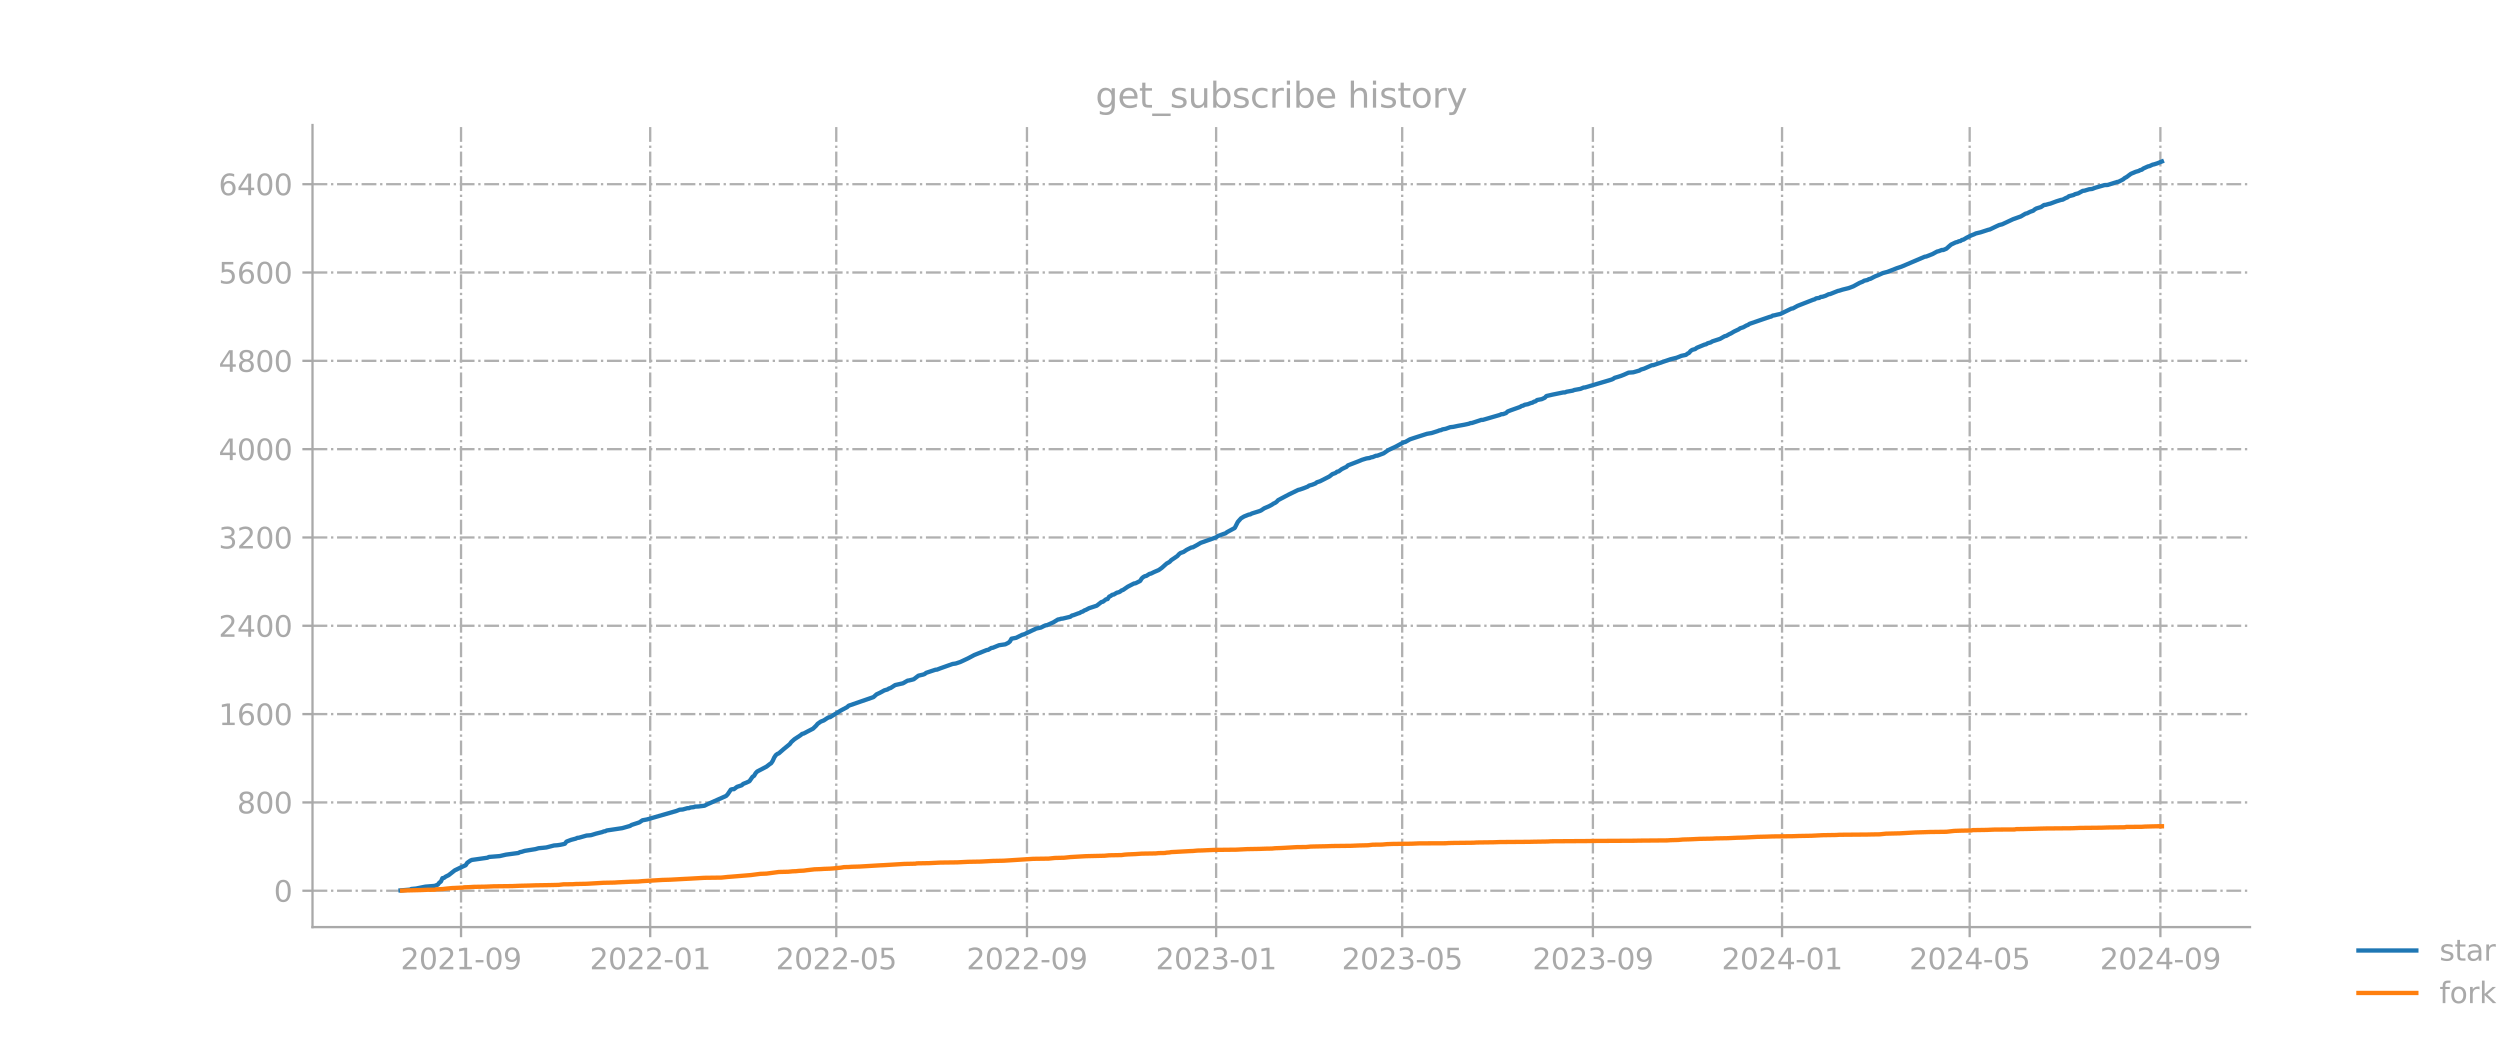 <?xml version="1.0" encoding="utf-8" standalone="no"?>
<!DOCTYPE svg PUBLIC "-//W3C//DTD SVG 1.1//EN"
  "http://www.w3.org/Graphics/SVG/1.1/DTD/svg11.dtd">
<svg xmlns:xlink="http://www.w3.org/1999/xlink" width="864pt" height="360pt" viewBox="0 0 864 360" xmlns="http://www.w3.org/2000/svg" version="1.1">
 <defs>
  <style type="text/css">*{stroke-linejoin: round; stroke-linecap: butt}</style>
 </defs>
 <g id="figure_1">
  <g id="patch_1">
   <path d="M 0 360 
L 864 360 
L 864 0 
L 0 0 
L 0 360 
z
" style="fill: none; opacity: 0"/>
  </g>
  <g id="axes_1">
   <g id="patch_2">
    <path d="M 108 320.4 
L 777.6 320.4 
L 777.6 43.2 
L 108 43.2 
L 108 320.4 
z
" style="fill: none; opacity: 0"/>
   </g>
   <g id="matplotlib.axis_1">
    <g id="xtick_1">
     <g id="line2d_1">
      <path d="M 159.335 320.4 
L 159.335 43.2 
" clip-path="url(#pff710d7e9f)" style="fill: none; stroke-dasharray: 5.12,1.28,0.8,1.28; stroke-dashoffset: 0; stroke: #b0b0b0; stroke-width: 0.8"/>
     </g>
     <g id="line2d_2">
      <defs>
       <path id="m8b8a3dc034" d="M 0 0 
L 0 3.5 
" style="stroke: #a9a9a9; stroke-width: 0.8"/>
      </defs>
      <g>
       <use xlink:href="#m8b8a3dc034" x="159.335" y="320.4" style="fill: #a9a9a9; stroke: #a9a9a9; stroke-width: 0.8"/>
      </g>
     </g>
     <g id="text_1">
      <!-- 2021-09 -->
      <g style="fill: #a9a9a9" transform="translate(138.443 334.998) scale(0.1 -0.1)">
       <defs>
        <path id="DejaVuSans-32" d="M 1228 531 
L 3431 531 
L 3431 0 
L 469 0 
L 469 531 
Q 828 903 1448 1529 
Q 2069 2156 2228 2338 
Q 2531 2678 2651 2914 
Q 2772 3150 2772 3378 
Q 2772 3750 2511 3984 
Q 2250 4219 1831 4219 
Q 1534 4219 1204 4116 
Q 875 4013 500 3803 
L 500 4441 
Q 881 4594 1212 4672 
Q 1544 4750 1819 4750 
Q 2544 4750 2975 4387 
Q 3406 4025 3406 3419 
Q 3406 3131 3298 2873 
Q 3191 2616 2906 2266 
Q 2828 2175 2409 1742 
Q 1991 1309 1228 531 
z
" transform="scale(0.016)"/>
        <path id="DejaVuSans-30" d="M 2034 4250 
Q 1547 4250 1301 3770 
Q 1056 3291 1056 2328 
Q 1056 1369 1301 889 
Q 1547 409 2034 409 
Q 2525 409 2770 889 
Q 3016 1369 3016 2328 
Q 3016 3291 2770 3770 
Q 2525 4250 2034 4250 
z
M 2034 4750 
Q 2819 4750 3233 4129 
Q 3647 3509 3647 2328 
Q 3647 1150 3233 529 
Q 2819 -91 2034 -91 
Q 1250 -91 836 529 
Q 422 1150 422 2328 
Q 422 3509 836 4129 
Q 1250 4750 2034 4750 
z
" transform="scale(0.016)"/>
        <path id="DejaVuSans-31" d="M 794 531 
L 1825 531 
L 1825 4091 
L 703 3866 
L 703 4441 
L 1819 4666 
L 2450 4666 
L 2450 531 
L 3481 531 
L 3481 0 
L 794 0 
L 794 531 
z
" transform="scale(0.016)"/>
        <path id="DejaVuSans-2d" d="M 313 2009 
L 1997 2009 
L 1997 1497 
L 313 1497 
L 313 2009 
z
" transform="scale(0.016)"/>
        <path id="DejaVuSans-39" d="M 703 97 
L 703 672 
Q 941 559 1184 500 
Q 1428 441 1663 441 
Q 2288 441 2617 861 
Q 2947 1281 2994 2138 
Q 2813 1869 2534 1725 
Q 2256 1581 1919 1581 
Q 1219 1581 811 2004 
Q 403 2428 403 3163 
Q 403 3881 828 4315 
Q 1253 4750 1959 4750 
Q 2769 4750 3195 4129 
Q 3622 3509 3622 2328 
Q 3622 1225 3098 567 
Q 2575 -91 1691 -91 
Q 1453 -91 1209 -44 
Q 966 3 703 97 
z
M 1959 2075 
Q 2384 2075 2632 2365 
Q 2881 2656 2881 3163 
Q 2881 3666 2632 3958 
Q 2384 4250 1959 4250 
Q 1534 4250 1286 3958 
Q 1038 3666 1038 3163 
Q 1038 2656 1286 2365 
Q 1534 2075 1959 2075 
z
" transform="scale(0.016)"/>
       </defs>
       <use xlink:href="#DejaVuSans-32"/>
       <use xlink:href="#DejaVuSans-30" x="63.623"/>
       <use xlink:href="#DejaVuSans-32" x="127.246"/>
       <use xlink:href="#DejaVuSans-31" x="190.869"/>
       <use xlink:href="#DejaVuSans-2d" x="254.492"/>
       <use xlink:href="#DejaVuSans-30" x="290.576"/>
       <use xlink:href="#DejaVuSans-39" x="354.199"/>
      </g>
     </g>
    </g>
    <g id="xtick_2">
     <g id="line2d_3">
      <path d="M 224.708 320.4 
L 224.708 43.2 
" clip-path="url(#pff710d7e9f)" style="fill: none; stroke-dasharray: 5.12,1.28,0.8,1.28; stroke-dashoffset: 0; stroke: #b0b0b0; stroke-width: 0.8"/>
     </g>
     <g id="line2d_4">
      <g>
       <use xlink:href="#m8b8a3dc034" x="224.708" y="320.4" style="fill: #a9a9a9; stroke: #a9a9a9; stroke-width: 0.8"/>
      </g>
     </g>
     <g id="text_2">
      <!-- 2022-01 -->
      <g style="fill: #a9a9a9" transform="translate(203.817 334.998) scale(0.1 -0.1)">
       <use xlink:href="#DejaVuSans-32"/>
       <use xlink:href="#DejaVuSans-30" x="63.623"/>
       <use xlink:href="#DejaVuSans-32" x="127.246"/>
       <use xlink:href="#DejaVuSans-32" x="190.869"/>
       <use xlink:href="#DejaVuSans-2d" x="254.492"/>
       <use xlink:href="#DejaVuSans-30" x="290.576"/>
       <use xlink:href="#DejaVuSans-31" x="354.199"/>
      </g>
     </g>
    </g>
    <g id="xtick_3">
     <g id="line2d_5">
      <path d="M 289.011 320.4 
L 289.011 43.2 
" clip-path="url(#pff710d7e9f)" style="fill: none; stroke-dasharray: 5.12,1.28,0.8,1.28; stroke-dashoffset: 0; stroke: #b0b0b0; stroke-width: 0.8"/>
     </g>
     <g id="line2d_6">
      <g>
       <use xlink:href="#m8b8a3dc034" x="289.011" y="320.4" style="fill: #a9a9a9; stroke: #a9a9a9; stroke-width: 0.8"/>
      </g>
     </g>
     <g id="text_3">
      <!-- 2022-05 -->
      <g style="fill: #a9a9a9" transform="translate(268.119 334.998) scale(0.1 -0.1)">
       <defs>
        <path id="DejaVuSans-35" d="M 691 4666 
L 3169 4666 
L 3169 4134 
L 1269 4134 
L 1269 2991 
Q 1406 3038 1543 3061 
Q 1681 3084 1819 3084 
Q 2600 3084 3056 2656 
Q 3513 2228 3513 1497 
Q 3513 744 3044 326 
Q 2575 -91 1722 -91 
Q 1428 -91 1123 -41 
Q 819 9 494 109 
L 494 744 
Q 775 591 1075 516 
Q 1375 441 1709 441 
Q 2250 441 2565 725 
Q 2881 1009 2881 1497 
Q 2881 1984 2565 2268 
Q 2250 2553 1709 2553 
Q 1456 2553 1204 2497 
Q 953 2441 691 2322 
L 691 4666 
z
" transform="scale(0.016)"/>
       </defs>
       <use xlink:href="#DejaVuSans-32"/>
       <use xlink:href="#DejaVuSans-30" x="63.623"/>
       <use xlink:href="#DejaVuSans-32" x="127.246"/>
       <use xlink:href="#DejaVuSans-32" x="190.869"/>
       <use xlink:href="#DejaVuSans-2d" x="254.492"/>
       <use xlink:href="#DejaVuSans-30" x="290.576"/>
       <use xlink:href="#DejaVuSans-35" x="354.199"/>
      </g>
     </g>
    </g>
    <g id="xtick_4">
     <g id="line2d_7">
      <path d="M 354.92 320.4 
L 354.92 43.2 
" clip-path="url(#pff710d7e9f)" style="fill: none; stroke-dasharray: 5.12,1.28,0.8,1.28; stroke-dashoffset: 0; stroke: #b0b0b0; stroke-width: 0.8"/>
     </g>
     <g id="line2d_8">
      <g>
       <use xlink:href="#m8b8a3dc034" x="354.92" y="320.4" style="fill: #a9a9a9; stroke: #a9a9a9; stroke-width: 0.8"/>
      </g>
     </g>
     <g id="text_4">
      <!-- 2022-09 -->
      <g style="fill: #a9a9a9" transform="translate(334.029 334.998) scale(0.1 -0.1)">
       <use xlink:href="#DejaVuSans-32"/>
       <use xlink:href="#DejaVuSans-30" x="63.623"/>
       <use xlink:href="#DejaVuSans-32" x="127.246"/>
       <use xlink:href="#DejaVuSans-32" x="190.869"/>
       <use xlink:href="#DejaVuSans-2d" x="254.492"/>
       <use xlink:href="#DejaVuSans-30" x="290.576"/>
       <use xlink:href="#DejaVuSans-39" x="354.199"/>
      </g>
     </g>
    </g>
    <g id="xtick_5">
     <g id="line2d_9">
      <path d="M 420.294 320.4 
L 420.294 43.2 
" clip-path="url(#pff710d7e9f)" style="fill: none; stroke-dasharray: 5.12,1.28,0.8,1.28; stroke-dashoffset: 0; stroke: #b0b0b0; stroke-width: 0.8"/>
     </g>
     <g id="line2d_10">
      <g>
       <use xlink:href="#m8b8a3dc034" x="420.294" y="320.4" style="fill: #a9a9a9; stroke: #a9a9a9; stroke-width: 0.8"/>
      </g>
     </g>
     <g id="text_5">
      <!-- 2023-01 -->
      <g style="fill: #a9a9a9" transform="translate(399.403 334.998) scale(0.1 -0.1)">
       <defs>
        <path id="DejaVuSans-33" d="M 2597 2516 
Q 3050 2419 3304 2112 
Q 3559 1806 3559 1356 
Q 3559 666 3084 287 
Q 2609 -91 1734 -91 
Q 1441 -91 1130 -33 
Q 819 25 488 141 
L 488 750 
Q 750 597 1062 519 
Q 1375 441 1716 441 
Q 2309 441 2620 675 
Q 2931 909 2931 1356 
Q 2931 1769 2642 2001 
Q 2353 2234 1838 2234 
L 1294 2234 
L 1294 2753 
L 1863 2753 
Q 2328 2753 2575 2939 
Q 2822 3125 2822 3475 
Q 2822 3834 2567 4026 
Q 2313 4219 1838 4219 
Q 1578 4219 1281 4162 
Q 984 4106 628 3988 
L 628 4550 
Q 988 4650 1302 4700 
Q 1616 4750 1894 4750 
Q 2613 4750 3031 4423 
Q 3450 4097 3450 3541 
Q 3450 3153 3228 2886 
Q 3006 2619 2597 2516 
z
" transform="scale(0.016)"/>
       </defs>
       <use xlink:href="#DejaVuSans-32"/>
       <use xlink:href="#DejaVuSans-30" x="63.623"/>
       <use xlink:href="#DejaVuSans-32" x="127.246"/>
       <use xlink:href="#DejaVuSans-33" x="190.869"/>
       <use xlink:href="#DejaVuSans-2d" x="254.492"/>
       <use xlink:href="#DejaVuSans-30" x="290.576"/>
       <use xlink:href="#DejaVuSans-31" x="354.199"/>
      </g>
     </g>
    </g>
    <g id="xtick_6">
     <g id="line2d_11">
      <path d="M 484.596 320.4 
L 484.596 43.2 
" clip-path="url(#pff710d7e9f)" style="fill: none; stroke-dasharray: 5.12,1.28,0.8,1.28; stroke-dashoffset: 0; stroke: #b0b0b0; stroke-width: 0.8"/>
     </g>
     <g id="line2d_12">
      <g>
       <use xlink:href="#m8b8a3dc034" x="484.596" y="320.4" style="fill: #a9a9a9; stroke: #a9a9a9; stroke-width: 0.8"/>
      </g>
     </g>
     <g id="text_6">
      <!-- 2023-05 -->
      <g style="fill: #a9a9a9" transform="translate(463.705 334.998) scale(0.1 -0.1)">
       <use xlink:href="#DejaVuSans-32"/>
       <use xlink:href="#DejaVuSans-30" x="63.623"/>
       <use xlink:href="#DejaVuSans-32" x="127.246"/>
       <use xlink:href="#DejaVuSans-33" x="190.869"/>
       <use xlink:href="#DejaVuSans-2d" x="254.492"/>
       <use xlink:href="#DejaVuSans-30" x="290.576"/>
       <use xlink:href="#DejaVuSans-35" x="354.199"/>
      </g>
     </g>
    </g>
    <g id="xtick_7">
     <g id="line2d_13">
      <path d="M 550.506 320.4 
L 550.506 43.2 
" clip-path="url(#pff710d7e9f)" style="fill: none; stroke-dasharray: 5.12,1.28,0.8,1.28; stroke-dashoffset: 0; stroke: #b0b0b0; stroke-width: 0.8"/>
     </g>
     <g id="line2d_14">
      <g>
       <use xlink:href="#m8b8a3dc034" x="550.506" y="320.4" style="fill: #a9a9a9; stroke: #a9a9a9; stroke-width: 0.8"/>
      </g>
     </g>
     <g id="text_7">
      <!-- 2023-09 -->
      <g style="fill: #a9a9a9" transform="translate(529.615 334.998) scale(0.1 -0.1)">
       <use xlink:href="#DejaVuSans-32"/>
       <use xlink:href="#DejaVuSans-30" x="63.623"/>
       <use xlink:href="#DejaVuSans-32" x="127.246"/>
       <use xlink:href="#DejaVuSans-33" x="190.869"/>
       <use xlink:href="#DejaVuSans-2d" x="254.492"/>
       <use xlink:href="#DejaVuSans-30" x="290.576"/>
       <use xlink:href="#DejaVuSans-39" x="354.199"/>
      </g>
     </g>
    </g>
    <g id="xtick_8">
     <g id="line2d_15">
      <path d="M 615.88 320.4 
L 615.88 43.2 
" clip-path="url(#pff710d7e9f)" style="fill: none; stroke-dasharray: 5.12,1.28,0.8,1.28; stroke-dashoffset: 0; stroke: #b0b0b0; stroke-width: 0.8"/>
     </g>
     <g id="line2d_16">
      <g>
       <use xlink:href="#m8b8a3dc034" x="615.88" y="320.4" style="fill: #a9a9a9; stroke: #a9a9a9; stroke-width: 0.8"/>
      </g>
     </g>
     <g id="text_8">
      <!-- 2024-01 -->
      <g style="fill: #a9a9a9" transform="translate(594.989 334.998) scale(0.1 -0.1)">
       <defs>
        <path id="DejaVuSans-34" d="M 2419 4116 
L 825 1625 
L 2419 1625 
L 2419 4116 
z
M 2253 4666 
L 3047 4666 
L 3047 1625 
L 3713 1625 
L 3713 1100 
L 3047 1100 
L 3047 0 
L 2419 0 
L 2419 1100 
L 313 1100 
L 313 1709 
L 2253 4666 
z
" transform="scale(0.016)"/>
       </defs>
       <use xlink:href="#DejaVuSans-32"/>
       <use xlink:href="#DejaVuSans-30" x="63.623"/>
       <use xlink:href="#DejaVuSans-32" x="127.246"/>
       <use xlink:href="#DejaVuSans-34" x="190.869"/>
       <use xlink:href="#DejaVuSans-2d" x="254.492"/>
       <use xlink:href="#DejaVuSans-30" x="290.576"/>
       <use xlink:href="#DejaVuSans-31" x="354.199"/>
      </g>
     </g>
    </g>
    <g id="xtick_9">
     <g id="line2d_17">
      <path d="M 680.718 320.4 
L 680.718 43.2 
" clip-path="url(#pff710d7e9f)" style="fill: none; stroke-dasharray: 5.12,1.28,0.8,1.28; stroke-dashoffset: 0; stroke: #b0b0b0; stroke-width: 0.8"/>
     </g>
     <g id="line2d_18">
      <g>
       <use xlink:href="#m8b8a3dc034" x="680.718" y="320.4" style="fill: #a9a9a9; stroke: #a9a9a9; stroke-width: 0.8"/>
      </g>
     </g>
     <g id="text_9">
      <!-- 2024-05 -->
      <g style="fill: #a9a9a9" transform="translate(659.827 334.998) scale(0.1 -0.1)">
       <use xlink:href="#DejaVuSans-32"/>
       <use xlink:href="#DejaVuSans-30" x="63.623"/>
       <use xlink:href="#DejaVuSans-32" x="127.246"/>
       <use xlink:href="#DejaVuSans-34" x="190.869"/>
       <use xlink:href="#DejaVuSans-2d" x="254.492"/>
       <use xlink:href="#DejaVuSans-30" x="290.576"/>
       <use xlink:href="#DejaVuSans-35" x="354.199"/>
      </g>
     </g>
    </g>
    <g id="xtick_10">
     <g id="line2d_19">
      <path d="M 746.628 320.4 
L 746.628 43.2 
" clip-path="url(#pff710d7e9f)" style="fill: none; stroke-dasharray: 5.12,1.28,0.8,1.28; stroke-dashoffset: 0; stroke: #b0b0b0; stroke-width: 0.8"/>
     </g>
     <g id="line2d_20">
      <g>
       <use xlink:href="#m8b8a3dc034" x="746.628" y="320.4" style="fill: #a9a9a9; stroke: #a9a9a9; stroke-width: 0.8"/>
      </g>
     </g>
     <g id="text_10">
      <!-- 2024-09 -->
      <g style="fill: #a9a9a9" transform="translate(725.736 334.998) scale(0.1 -0.1)">
       <use xlink:href="#DejaVuSans-32"/>
       <use xlink:href="#DejaVuSans-30" x="63.623"/>
       <use xlink:href="#DejaVuSans-32" x="127.246"/>
       <use xlink:href="#DejaVuSans-34" x="190.869"/>
       <use xlink:href="#DejaVuSans-2d" x="254.492"/>
       <use xlink:href="#DejaVuSans-30" x="290.576"/>
       <use xlink:href="#DejaVuSans-39" x="354.199"/>
      </g>
     </g>
    </g>
   </g>
   <g id="matplotlib.axis_2">
    <g id="ytick_1">
     <g id="line2d_21">
      <path d="M 108 307.838 
L 777.6 307.838 
" clip-path="url(#pff710d7e9f)" style="fill: none; stroke-dasharray: 5.12,1.28,0.8,1.28; stroke-dashoffset: 0; stroke: #b0b0b0; stroke-width: 0.8"/>
     </g>
     <g id="line2d_22">
      <defs>
       <path id="me192d19972" d="M 0 0 
L -3.5 0 
" style="stroke: #a9a9a9; stroke-width: 0.8"/>
      </defs>
      <g>
       <use xlink:href="#me192d19972" x="108" y="307.838" style="fill: #a9a9a9; stroke: #a9a9a9; stroke-width: 0.8"/>
      </g>
     </g>
     <g id="text_11">
      <!-- 0 -->
      <g style="fill: #a9a9a9" transform="translate(94.638 311.637) scale(0.1 -0.1)">
       <use xlink:href="#DejaVuSans-30"/>
      </g>
     </g>
    </g>
    <g id="ytick_2">
     <g id="line2d_23">
      <path d="M 108 277.316 
L 777.6 277.316 
" clip-path="url(#pff710d7e9f)" style="fill: none; stroke-dasharray: 5.12,1.28,0.8,1.28; stroke-dashoffset: 0; stroke: #b0b0b0; stroke-width: 0.8"/>
     </g>
     <g id="line2d_24">
      <g>
       <use xlink:href="#me192d19972" x="108" y="277.316" style="fill: #a9a9a9; stroke: #a9a9a9; stroke-width: 0.8"/>
      </g>
     </g>
     <g id="text_12">
      <!-- 800 -->
      <g style="fill: #a9a9a9" transform="translate(81.912 281.115) scale(0.1 -0.1)">
       <defs>
        <path id="DejaVuSans-38" d="M 2034 2216 
Q 1584 2216 1326 1975 
Q 1069 1734 1069 1313 
Q 1069 891 1326 650 
Q 1584 409 2034 409 
Q 2484 409 2743 651 
Q 3003 894 3003 1313 
Q 3003 1734 2745 1975 
Q 2488 2216 2034 2216 
z
M 1403 2484 
Q 997 2584 770 2862 
Q 544 3141 544 3541 
Q 544 4100 942 4425 
Q 1341 4750 2034 4750 
Q 2731 4750 3128 4425 
Q 3525 4100 3525 3541 
Q 3525 3141 3298 2862 
Q 3072 2584 2669 2484 
Q 3125 2378 3379 2068 
Q 3634 1759 3634 1313 
Q 3634 634 3220 271 
Q 2806 -91 2034 -91 
Q 1263 -91 848 271 
Q 434 634 434 1313 
Q 434 1759 690 2068 
Q 947 2378 1403 2484 
z
M 1172 3481 
Q 1172 3119 1398 2916 
Q 1625 2713 2034 2713 
Q 2441 2713 2670 2916 
Q 2900 3119 2900 3481 
Q 2900 3844 2670 4047 
Q 2441 4250 2034 4250 
Q 1625 4250 1398 4047 
Q 1172 3844 1172 3481 
z
" transform="scale(0.016)"/>
       </defs>
       <use xlink:href="#DejaVuSans-38"/>
       <use xlink:href="#DejaVuSans-30" x="63.623"/>
       <use xlink:href="#DejaVuSans-30" x="127.246"/>
      </g>
     </g>
    </g>
    <g id="ytick_3">
     <g id="line2d_25">
      <path d="M 108 246.793 
L 777.6 246.793 
" clip-path="url(#pff710d7e9f)" style="fill: none; stroke-dasharray: 5.12,1.28,0.8,1.28; stroke-dashoffset: 0; stroke: #b0b0b0; stroke-width: 0.8"/>
     </g>
     <g id="line2d_26">
      <g>
       <use xlink:href="#me192d19972" x="108" y="246.793" style="fill: #a9a9a9; stroke: #a9a9a9; stroke-width: 0.8"/>
      </g>
     </g>
     <g id="text_13">
      <!-- 1600 -->
      <g style="fill: #a9a9a9" transform="translate(75.55 250.593) scale(0.1 -0.1)">
       <defs>
        <path id="DejaVuSans-36" d="M 2113 2584 
Q 1688 2584 1439 2293 
Q 1191 2003 1191 1497 
Q 1191 994 1439 701 
Q 1688 409 2113 409 
Q 2538 409 2786 701 
Q 3034 994 3034 1497 
Q 3034 2003 2786 2293 
Q 2538 2584 2113 2584 
z
M 3366 4563 
L 3366 3988 
Q 3128 4100 2886 4159 
Q 2644 4219 2406 4219 
Q 1781 4219 1451 3797 
Q 1122 3375 1075 2522 
Q 1259 2794 1537 2939 
Q 1816 3084 2150 3084 
Q 2853 3084 3261 2657 
Q 3669 2231 3669 1497 
Q 3669 778 3244 343 
Q 2819 -91 2113 -91 
Q 1303 -91 875 529 
Q 447 1150 447 2328 
Q 447 3434 972 4092 
Q 1497 4750 2381 4750 
Q 2619 4750 2861 4703 
Q 3103 4656 3366 4563 
z
" transform="scale(0.016)"/>
       </defs>
       <use xlink:href="#DejaVuSans-31"/>
       <use xlink:href="#DejaVuSans-36" x="63.623"/>
       <use xlink:href="#DejaVuSans-30" x="127.246"/>
       <use xlink:href="#DejaVuSans-30" x="190.869"/>
      </g>
     </g>
    </g>
    <g id="ytick_4">
     <g id="line2d_27">
      <path d="M 108 216.271 
L 777.6 216.271 
" clip-path="url(#pff710d7e9f)" style="fill: none; stroke-dasharray: 5.12,1.28,0.8,1.28; stroke-dashoffset: 0; stroke: #b0b0b0; stroke-width: 0.8"/>
     </g>
     <g id="line2d_28">
      <g>
       <use xlink:href="#me192d19972" x="108" y="216.271" style="fill: #a9a9a9; stroke: #a9a9a9; stroke-width: 0.8"/>
      </g>
     </g>
     <g id="text_14">
      <!-- 2400 -->
      <g style="fill: #a9a9a9" transform="translate(75.55 220.07) scale(0.1 -0.1)">
       <use xlink:href="#DejaVuSans-32"/>
       <use xlink:href="#DejaVuSans-34" x="63.623"/>
       <use xlink:href="#DejaVuSans-30" x="127.246"/>
       <use xlink:href="#DejaVuSans-30" x="190.869"/>
      </g>
     </g>
    </g>
    <g id="ytick_5">
     <g id="line2d_29">
      <path d="M 108 185.749 
L 777.6 185.749 
" clip-path="url(#pff710d7e9f)" style="fill: none; stroke-dasharray: 5.12,1.28,0.8,1.28; stroke-dashoffset: 0; stroke: #b0b0b0; stroke-width: 0.8"/>
     </g>
     <g id="line2d_30">
      <g>
       <use xlink:href="#me192d19972" x="108" y="185.749" style="fill: #a9a9a9; stroke: #a9a9a9; stroke-width: 0.8"/>
      </g>
     </g>
     <g id="text_15">
      <!-- 3200 -->
      <g style="fill: #a9a9a9" transform="translate(75.55 189.548) scale(0.1 -0.1)">
       <use xlink:href="#DejaVuSans-33"/>
       <use xlink:href="#DejaVuSans-32" x="63.623"/>
       <use xlink:href="#DejaVuSans-30" x="127.246"/>
       <use xlink:href="#DejaVuSans-30" x="190.869"/>
      </g>
     </g>
    </g>
    <g id="ytick_6">
     <g id="line2d_31">
      <path d="M 108 155.226 
L 777.6 155.226 
" clip-path="url(#pff710d7e9f)" style="fill: none; stroke-dasharray: 5.12,1.28,0.8,1.28; stroke-dashoffset: 0; stroke: #b0b0b0; stroke-width: 0.8"/>
     </g>
     <g id="line2d_32">
      <g>
       <use xlink:href="#me192d19972" x="108" y="155.226" style="fill: #a9a9a9; stroke: #a9a9a9; stroke-width: 0.8"/>
      </g>
     </g>
     <g id="text_16">
      <!-- 4000 -->
      <g style="fill: #a9a9a9" transform="translate(75.55 159.026) scale(0.1 -0.1)">
       <use xlink:href="#DejaVuSans-34"/>
       <use xlink:href="#DejaVuSans-30" x="63.623"/>
       <use xlink:href="#DejaVuSans-30" x="127.246"/>
       <use xlink:href="#DejaVuSans-30" x="190.869"/>
      </g>
     </g>
    </g>
    <g id="ytick_7">
     <g id="line2d_33">
      <path d="M 108 124.704 
L 777.6 124.704 
" clip-path="url(#pff710d7e9f)" style="fill: none; stroke-dasharray: 5.12,1.28,0.8,1.28; stroke-dashoffset: 0; stroke: #b0b0b0; stroke-width: 0.8"/>
     </g>
     <g id="line2d_34">
      <g>
       <use xlink:href="#me192d19972" x="108" y="124.704" style="fill: #a9a9a9; stroke: #a9a9a9; stroke-width: 0.8"/>
      </g>
     </g>
     <g id="text_17">
      <!-- 4800 -->
      <g style="fill: #a9a9a9" transform="translate(75.55 128.503) scale(0.1 -0.1)">
       <use xlink:href="#DejaVuSans-34"/>
       <use xlink:href="#DejaVuSans-38" x="63.623"/>
       <use xlink:href="#DejaVuSans-30" x="127.246"/>
       <use xlink:href="#DejaVuSans-30" x="190.869"/>
      </g>
     </g>
    </g>
    <g id="ytick_8">
     <g id="line2d_35">
      <path d="M 108 94.182 
L 777.6 94.182 
" clip-path="url(#pff710d7e9f)" style="fill: none; stroke-dasharray: 5.12,1.28,0.8,1.28; stroke-dashoffset: 0; stroke: #b0b0b0; stroke-width: 0.8"/>
     </g>
     <g id="line2d_36">
      <g>
       <use xlink:href="#me192d19972" x="108" y="94.182" style="fill: #a9a9a9; stroke: #a9a9a9; stroke-width: 0.8"/>
      </g>
     </g>
     <g id="text_18">
      <!-- 5600 -->
      <g style="fill: #a9a9a9" transform="translate(75.55 97.981) scale(0.1 -0.1)">
       <use xlink:href="#DejaVuSans-35"/>
       <use xlink:href="#DejaVuSans-36" x="63.623"/>
       <use xlink:href="#DejaVuSans-30" x="127.246"/>
       <use xlink:href="#DejaVuSans-30" x="190.869"/>
      </g>
     </g>
    </g>
    <g id="ytick_9">
     <g id="line2d_37">
      <path d="M 108 63.66 
L 777.6 63.66 
" clip-path="url(#pff710d7e9f)" style="fill: none; stroke-dasharray: 5.12,1.28,0.8,1.28; stroke-dashoffset: 0; stroke: #b0b0b0; stroke-width: 0.8"/>
     </g>
     <g id="line2d_38">
      <g>
       <use xlink:href="#me192d19972" x="108" y="63.66" style="fill: #a9a9a9; stroke: #a9a9a9; stroke-width: 0.8"/>
      </g>
     </g>
     <g id="text_19">
      <!-- 6400 -->
      <g style="fill: #a9a9a9" transform="translate(75.55 67.459) scale(0.1 -0.1)">
       <use xlink:href="#DejaVuSans-36"/>
       <use xlink:href="#DejaVuSans-34" x="63.623"/>
       <use xlink:href="#DejaVuSans-30" x="127.246"/>
       <use xlink:href="#DejaVuSans-30" x="190.869"/>
      </g>
     </g>
    </g>
   </g>
   <g id="line2d_39">
    <path d="M 138.436 307.724 
L 141.651 307.457 
L 142.187 307.228 
L 143.795 307.075 
L 147.01 306.426 
L 150.225 306.159 
L 151.297 305.74 
L 151.833 305.053 
L 152.369 304.671 
L 152.904 303.489 
L 153.44 303.412 
L 153.976 302.993 
L 155.048 302.459 
L 157.191 300.78 
L 159.335 299.75 
L 160.942 299.025 
L 161.478 298.185 
L 162.55 297.422 
L 163.086 297.193 
L 168.444 296.43 
L 168.98 296.163 
L 172.731 295.858 
L 174.874 295.362 
L 179.161 294.79 
L 179.697 294.485 
L 180.233 294.408 
L 181.304 294.065 
L 185.055 293.455 
L 186.127 293.149 
L 187.735 292.997 
L 188.806 292.882 
L 191.486 292.195 
L 192.557 292.119 
L 193.629 291.967 
L 194.701 291.738 
L 195.237 291.585 
L 195.772 290.86 
L 197.38 290.25 
L 198.988 289.83 
L 199.523 289.563 
L 200.059 289.525 
L 202.739 288.762 
L 203.81 288.685 
L 204.346 288.609 
L 205.954 288.113 
L 208.097 287.579 
L 208.633 287.35 
L 209.169 287.274 
L 209.705 287.007 
L 215.063 286.205 
L 217.742 285.442 
L 218.278 285.099 
L 220.957 284.221 
L 222.029 283.497 
L 223.637 283.191 
L 233.818 280.254 
L 234.89 279.834 
L 235.961 279.758 
L 237.569 279.3 
L 238.105 279.3 
L 238.641 279.071 
L 239.712 278.956 
L 240.248 278.766 
L 241.32 278.727 
L 243.463 278.46 
L 244.535 277.926 
L 250.965 275.065 
L 251.501 274.493 
L 252.573 272.89 
L 253.109 272.737 
L 253.644 272.737 
L 254.716 271.936 
L 256.324 271.402 
L 256.86 270.906 
L 257.931 270.486 
L 259.003 269.99 
L 260.075 268.464 
L 260.61 268.121 
L 261.146 267.205 
L 261.682 266.633 
L 264.897 264.954 
L 265.969 264.115 
L 266.505 263.772 
L 267.041 262.97 
L 267.577 261.788 
L 268.112 260.986 
L 268.648 260.567 
L 269.184 260.338 
L 270.792 258.926 
L 272.935 257.171 
L 273.471 256.446 
L 274.543 255.492 
L 276.686 254.081 
L 277.222 253.623 
L 277.758 253.508 
L 278.829 252.936 
L 280.973 251.83 
L 282.045 250.8 
L 282.58 250.151 
L 283.652 249.388 
L 284.724 248.968 
L 285.796 248.243 
L 286.331 247.938 
L 286.867 247.862 
L 290.618 245.534 
L 292.762 244.39 
L 293.297 243.894 
L 301.871 240.918 
L 302.943 239.964 
L 304.014 239.468 
L 305.086 238.896 
L 305.622 238.591 
L 306.694 238.285 
L 307.23 237.942 
L 307.765 237.789 
L 309.373 236.759 
L 312.052 236.149 
L 313.66 235.233 
L 314.196 235.157 
L 315.267 234.89 
L 315.803 234.737 
L 317.411 233.516 
L 319.018 233.135 
L 319.554 232.944 
L 320.09 232.524 
L 323.305 231.456 
L 323.841 231.418 
L 324.913 230.998 
L 329.199 229.472 
L 330.271 229.319 
L 331.879 228.785 
L 334.558 227.526 
L 336.701 226.382 
L 340.988 224.665 
L 341.524 224.588 
L 342.596 223.94 
L 343.132 223.864 
L 345.275 222.986 
L 347.418 222.681 
L 348.49 222.147 
L 349.026 221.689 
L 349.562 220.735 
L 351.169 220.43 
L 353.313 219.362 
L 353.849 219.247 
L 358.135 217.225 
L 359.743 216.882 
L 360.815 216.347 
L 361.351 216.119 
L 361.886 216.042 
L 364.03 215.088 
L 365.637 214.096 
L 366.173 214.02 
L 366.709 213.829 
L 367.245 213.791 
L 369.924 213.143 
L 370.46 212.723 
L 370.996 212.608 
L 372.603 211.998 
L 373.139 211.845 
L 373.675 211.502 
L 374.211 211.349 
L 374.747 210.968 
L 375.283 210.777 
L 376.354 210.205 
L 379.034 209.327 
L 380.641 208.068 
L 381.177 207.954 
L 382.249 207.114 
L 382.785 207.038 
L 383.32 206.199 
L 383.856 205.97 
L 384.392 205.55 
L 384.928 205.474 
L 386 204.825 
L 386.536 204.711 
L 387.071 204.482 
L 387.607 204.062 
L 388.143 203.871 
L 389.751 202.765 
L 391.894 201.659 
L 392.43 201.582 
L 394.038 200.781 
L 394.573 199.904 
L 395.109 199.446 
L 395.645 199.141 
L 396.181 199.026 
L 397.253 198.339 
L 397.788 198.225 
L 398.86 197.691 
L 400.468 197.004 
L 401.539 196.241 
L 403.147 194.791 
L 404.219 194.181 
L 404.755 193.608 
L 406.898 192.159 
L 407.434 191.548 
L 407.97 191.128 
L 409.041 190.747 
L 410.113 190.022 
L 411.721 189.221 
L 412.256 189.144 
L 413.864 188.267 
L 414.936 187.618 
L 420.294 185.711 
L 420.83 185.291 
L 422.973 184.49 
L 423.509 184.337 
L 424.045 183.917 
L 426.724 182.468 
L 427.796 180.369 
L 428.868 179.148 
L 429.94 178.5 
L 431.547 177.851 
L 432.083 177.775 
L 432.619 177.47 
L 435.298 176.63 
L 435.834 176.401 
L 436.906 175.676 
L 438.513 174.99 
L 439.585 174.417 
L 440.121 174.036 
L 440.657 173.807 
L 441.192 173.425 
L 441.728 172.853 
L 442.8 172.281 
L 445.479 170.869 
L 448.694 169.305 
L 449.23 169.19 
L 450.838 168.618 
L 451.909 168.198 
L 452.445 167.817 
L 453.517 167.512 
L 454.589 167.092 
L 455.125 166.672 
L 456.196 166.329 
L 459.411 164.688 
L 460.483 163.849 
L 461.555 163.468 
L 462.091 163.01 
L 462.627 162.933 
L 463.698 162.132 
L 464.77 161.598 
L 465.306 161.369 
L 465.842 160.835 
L 469.593 159.385 
L 470.664 158.927 
L 472.272 158.431 
L 473.344 158.279 
L 473.879 158.05 
L 474.415 157.974 
L 475.487 157.516 
L 476.023 157.478 
L 478.166 156.676 
L 479.774 155.57 
L 482.453 154.311 
L 485.132 152.861 
L 485.668 152.747 
L 487.276 151.831 
L 488.883 151.297 
L 489.955 150.953 
L 492.098 150.267 
L 493.17 149.923 
L 494.778 149.656 
L 496.921 148.969 
L 497.457 148.74 
L 497.993 148.664 
L 498.529 148.397 
L 499.6 148.206 
L 501.208 147.634 
L 502.28 147.52 
L 503.887 147.176 
L 504.959 146.985 
L 506.03 146.795 
L 507.102 146.566 
L 507.638 146.451 
L 508.174 146.222 
L 508.71 146.184 
L 511.389 145.307 
L 511.925 145.116 
L 512.461 145.116 
L 518.355 143.399 
L 518.891 143.132 
L 519.427 143.132 
L 520.498 142.75 
L 521.034 142.216 
L 522.106 141.797 
L 525.321 140.652 
L 525.857 140.309 
L 526.393 140.194 
L 526.929 139.889 
L 528 139.698 
L 529.072 139.279 
L 529.608 139.164 
L 530.144 138.821 
L 530.68 138.706 
L 531.215 138.248 
L 532.823 137.943 
L 533.895 137.447 
L 534.431 136.875 
L 536.574 136.379 
L 540.325 135.616 
L 540.861 135.616 
L 541.397 135.387 
L 543.54 135.005 
L 544.076 134.777 
L 546.219 134.395 
L 547.291 133.937 
L 547.827 133.899 
L 556.936 131.19 
L 557.472 130.961 
L 558.008 130.58 
L 559.08 130.274 
L 560.151 129.931 
L 561.223 129.511 
L 562.831 128.787 
L 564.438 128.672 
L 566.582 128.062 
L 567.118 127.718 
L 568.189 127.413 
L 570.869 126.23 
L 571.404 126.192 
L 577.299 124.17 
L 579.442 123.636 
L 580.514 123.216 
L 581.05 122.987 
L 582.121 122.758 
L 582.657 122.644 
L 583.193 122.224 
L 583.729 121.957 
L 584.265 121.309 
L 584.801 120.927 
L 585.872 120.622 
L 586.408 120.202 
L 589.087 119.096 
L 589.623 118.981 
L 590.159 118.638 
L 591.231 118.333 
L 591.767 117.989 
L 594.446 117.112 
L 596.054 116.196 
L 596.589 116.082 
L 597.661 115.471 
L 598.197 115.242 
L 599.269 114.594 
L 600.876 113.831 
L 601.412 113.449 
L 602.484 113.106 
L 603.555 112.495 
L 604.091 112.304 
L 604.627 111.923 
L 611.593 109.519 
L 612.129 109.405 
L 612.665 109.061 
L 613.201 108.985 
L 614.272 108.718 
L 615.344 108.489 
L 619.095 106.658 
L 619.631 106.582 
L 621.239 105.704 
L 624.454 104.445 
L 626.597 103.606 
L 627.133 103.453 
L 627.669 103.11 
L 628.74 102.957 
L 629.276 102.614 
L 629.812 102.575 
L 630.884 102.232 
L 631.956 101.698 
L 632.491 101.622 
L 635.171 100.553 
L 635.707 100.439 
L 636.778 100.096 
L 637.85 99.828 
L 638.922 99.561 
L 640.529 98.951 
L 642.673 97.768 
L 643.744 97.349 
L 644.28 97.005 
L 645.352 96.776 
L 645.888 96.471 
L 646.424 96.357 
L 648.031 95.517 
L 649.103 95.098 
L 650.71 94.373 
L 652.318 93.953 
L 655.533 92.694 
L 657.141 92.16 
L 665.178 88.726 
L 665.714 88.65 
L 667.858 87.81 
L 669.465 86.933 
L 670.001 86.818 
L 671.073 86.399 
L 671.609 86.399 
L 672.68 85.941 
L 673.752 84.987 
L 674.288 84.529 
L 675.895 83.766 
L 676.431 83.652 
L 676.967 83.385 
L 677.503 83.308 
L 678.039 82.927 
L 678.575 82.812 
L 679.646 82.164 
L 681.254 81.362 
L 682.326 80.943 
L 682.861 80.676 
L 684.469 80.294 
L 687.148 79.417 
L 687.684 79.302 
L 689.828 78.272 
L 690.899 77.776 
L 691.971 77.509 
L 695.722 75.754 
L 698.401 74.8 
L 700.009 73.846 
L 700.545 73.732 
L 701.616 73.198 
L 702.688 72.816 
L 703.224 72.358 
L 703.76 72.053 
L 705.367 71.557 
L 706.439 70.832 
L 706.975 70.794 
L 708.046 70.489 
L 708.582 70.374 
L 710.726 69.573 
L 712.333 69.077 
L 712.869 69.001 
L 713.941 68.429 
L 714.477 68.238 
L 715.013 67.818 
L 716.62 67.398 
L 717.156 67.093 
L 718.228 66.826 
L 719.835 65.949 
L 720.371 65.911 
L 721.979 65.415 
L 723.05 65.3 
L 724.122 64.88 
L 727.337 63.965 
L 728.409 63.927 
L 731.624 62.896 
L 732.16 62.82 
L 733.767 61.981 
L 734.303 61.523 
L 734.839 61.256 
L 736.447 60.073 
L 738.054 59.386 
L 739.126 59.081 
L 739.662 58.776 
L 740.198 58.661 
L 740.733 58.242 
L 742.341 57.517 
L 742.877 57.402 
L 743.949 56.906 
L 744.484 56.792 
L 745.556 56.449 
L 747.164 55.8 
L 747.164 55.8 
" clip-path="url(#pff710d7e9f)" style="fill: none; stroke: #1f77b4; stroke-width: 1.5; stroke-linecap: square"/>
   </g>
   <g id="line2d_40">
    <path d="M 138.972 307.8 
L 140.58 307.724 
L 142.187 307.686 
L 145.402 307.609 
L 148.082 307.495 
L 150.225 307.495 
L 150.761 307.342 
L 152.904 307.266 
L 154.512 307.075 
L 156.119 306.922 
L 159.335 306.77 
L 159.87 306.77 
L 160.406 306.655 
L 162.55 306.579 
L 163.621 306.503 
L 167.908 306.426 
L 170.587 306.312 
L 177.018 306.236 
L 179.697 306.121 
L 182.912 306.045 
L 185.055 305.969 
L 189.878 305.892 
L 191.486 305.854 
L 193.093 305.816 
L 194.701 305.625 
L 197.916 305.587 
L 198.988 305.511 
L 202.739 305.435 
L 208.633 305.091 
L 212.384 305.015 
L 213.456 304.939 
L 215.063 304.862 
L 218.278 304.71 
L 220.422 304.671 
L 222.029 304.519 
L 228.995 304.099 
L 231.675 304.023 
L 236.497 303.756 
L 238.105 303.679 
L 243.463 303.374 
L 249.358 303.298 
L 251.501 303.069 
L 252.573 302.993 
L 259.539 302.42 
L 262.754 302.001 
L 264.897 301.924 
L 269.184 301.352 
L 272.399 301.276 
L 274.007 301.123 
L 275.078 301.085 
L 276.15 300.971 
L 277.758 300.894 
L 278.829 300.742 
L 281.509 300.436 
L 283.652 300.36 
L 284.724 300.284 
L 286.867 300.208 
L 287.939 300.131 
L 290.618 299.864 
L 291.69 299.673 
L 293.297 299.635 
L 294.369 299.559 
L 297.048 299.483 
L 304.014 299.063 
L 305.622 298.987 
L 312.588 298.567 
L 316.339 298.491 
L 316.875 298.376 
L 321.162 298.3 
L 324.913 298.109 
L 330.807 298.033 
L 334.558 297.842 
L 338.845 297.766 
L 343.132 297.537 
L 346.883 297.461 
L 357.064 296.812 
L 362.422 296.736 
L 364.566 296.507 
L 366.173 296.469 
L 367.781 296.43 
L 369.924 296.202 
L 375.283 295.896 
L 378.498 295.82 
L 380.105 295.782 
L 381.713 295.744 
L 383.32 295.591 
L 387.607 295.515 
L 388.679 295.362 
L 389.751 295.286 
L 392.43 295.171 
L 393.502 295.095 
L 394.573 295.019 
L 399.396 294.942 
L 400.468 294.828 
L 402.611 294.79 
L 403.147 294.675 
L 404.219 294.599 
L 404.755 294.485 
L 406.362 294.408 
L 411.185 294.141 
L 412.256 294.103 
L 413.864 293.95 
L 415.472 293.912 
L 417.079 293.836 
L 419.758 293.722 
L 427.26 293.645 
L 431.011 293.455 
L 435.298 293.378 
L 437.441 293.302 
L 439.585 293.264 
L 440.657 293.149 
L 442.8 293.073 
L 448.159 292.768 
L 451.374 292.73 
L 452.981 292.577 
L 454.589 292.539 
L 458.34 292.463 
L 460.483 292.386 
L 466.913 292.31 
L 469.593 292.195 
L 472.808 292.119 
L 474.415 291.928 
L 477.63 291.89 
L 479.238 291.738 
L 481.381 291.661 
L 487.812 291.585 
L 490.491 291.471 
L 499.6 291.432 
L 500.672 291.356 
L 502.28 291.318 
L 509.246 291.242 
L 510.317 291.165 
L 516.212 291.089 
L 518.355 291.013 
L 528.536 290.936 
L 530.144 290.898 
L 534.966 290.822 
L 536.038 290.746 
L 548.899 290.669 
L 550.506 290.631 
L 564.974 290.555 
L 566.582 290.517 
L 576.227 290.44 
L 577.299 290.364 
L 579.978 290.288 
L 581.586 290.135 
L 584.265 290.059 
L 587.48 289.906 
L 591.767 289.83 
L 592.838 289.754 
L 597.125 289.677 
L 600.34 289.525 
L 603.02 289.448 
L 607.306 289.22 
L 610.522 289.143 
L 612.665 289.067 
L 619.631 288.991 
L 621.774 288.914 
L 626.061 288.838 
L 629.812 288.647 
L 634.635 288.571 
L 635.707 288.495 
L 645.352 288.418 
L 646.959 288.38 
L 649.639 288.342 
L 651.782 288.113 
L 653.39 288.075 
L 656.605 287.999 
L 661.963 287.693 
L 664.643 287.617 
L 666.786 287.541 
L 672.68 287.464 
L 675.36 287.159 
L 677.503 287.083 
L 681.254 287.007 
L 681.79 286.892 
L 686.612 286.816 
L 689.292 286.701 
L 696.258 286.663 
L 696.794 286.549 
L 701.08 286.473 
L 702.688 286.434 
L 705.367 286.358 
L 706.975 286.32 
L 716.084 286.244 
L 718.764 286.129 
L 726.265 286.053 
L 728.409 285.977 
L 734.303 285.9 
L 734.839 285.786 
L 740.198 285.748 
L 741.269 285.671 
L 743.949 285.595 
L 745.556 285.557 
L 747.164 285.557 
L 747.164 285.557 
" clip-path="url(#pff710d7e9f)" style="fill: none; stroke: #ff7f0e; stroke-width: 1.5; stroke-linecap: square"/>
   </g>
   <g id="patch_3">
    <path d="M 108 320.4 
L 108 43.2 
" style="fill: none; stroke: #a9a9a9; stroke-width: 0.8; stroke-linejoin: miter; stroke-linecap: square"/>
   </g>
   <g id="patch_4">
    <path d="M 777.6 320.4 
L 777.6 43.2 
" style="fill: none"/>
   </g>
   <g id="patch_5">
    <path d="M 108 320.4 
L 777.6 320.4 
" style="fill: none; stroke: #a9a9a9; stroke-width: 0.8; stroke-linejoin: miter; stroke-linecap: square"/>
   </g>
   <g id="patch_6">
    <path d="M 108 43.2 
L 777.6 43.2 
" style="fill: none"/>
   </g>
   <g id="text_20">
    <!-- get_subscribe history -->
    <g style="fill: #a9a9a9" transform="translate(378.608 37.2) scale(0.12 -0.12)">
     <defs>
      <path id="DejaVuSans-67" d="M 2906 1791 
Q 2906 2416 2648 2759 
Q 2391 3103 1925 3103 
Q 1463 3103 1205 2759 
Q 947 2416 947 1791 
Q 947 1169 1205 825 
Q 1463 481 1925 481 
Q 2391 481 2648 825 
Q 2906 1169 2906 1791 
z
M 3481 434 
Q 3481 -459 3084 -895 
Q 2688 -1331 1869 -1331 
Q 1566 -1331 1297 -1286 
Q 1028 -1241 775 -1147 
L 775 -588 
Q 1028 -725 1275 -790 
Q 1522 -856 1778 -856 
Q 2344 -856 2625 -561 
Q 2906 -266 2906 331 
L 2906 616 
Q 2728 306 2450 153 
Q 2172 0 1784 0 
Q 1141 0 747 490 
Q 353 981 353 1791 
Q 353 2603 747 3093 
Q 1141 3584 1784 3584 
Q 2172 3584 2450 3431 
Q 2728 3278 2906 2969 
L 2906 3500 
L 3481 3500 
L 3481 434 
z
" transform="scale(0.016)"/>
      <path id="DejaVuSans-65" d="M 3597 1894 
L 3597 1613 
L 953 1613 
Q 991 1019 1311 708 
Q 1631 397 2203 397 
Q 2534 397 2845 478 
Q 3156 559 3463 722 
L 3463 178 
Q 3153 47 2828 -22 
Q 2503 -91 2169 -91 
Q 1331 -91 842 396 
Q 353 884 353 1716 
Q 353 2575 817 3079 
Q 1281 3584 2069 3584 
Q 2775 3584 3186 3129 
Q 3597 2675 3597 1894 
z
M 3022 2063 
Q 3016 2534 2758 2815 
Q 2500 3097 2075 3097 
Q 1594 3097 1305 2825 
Q 1016 2553 972 2059 
L 3022 2063 
z
" transform="scale(0.016)"/>
      <path id="DejaVuSans-74" d="M 1172 4494 
L 1172 3500 
L 2356 3500 
L 2356 3053 
L 1172 3053 
L 1172 1153 
Q 1172 725 1289 603 
Q 1406 481 1766 481 
L 2356 481 
L 2356 0 
L 1766 0 
Q 1100 0 847 248 
Q 594 497 594 1153 
L 594 3053 
L 172 3053 
L 172 3500 
L 594 3500 
L 594 4494 
L 1172 4494 
z
" transform="scale(0.016)"/>
      <path id="DejaVuSans-5f" d="M 3263 -1063 
L 3263 -1509 
L -63 -1509 
L -63 -1063 
L 3263 -1063 
z
" transform="scale(0.016)"/>
      <path id="DejaVuSans-73" d="M 2834 3397 
L 2834 2853 
Q 2591 2978 2328 3040 
Q 2066 3103 1784 3103 
Q 1356 3103 1142 2972 
Q 928 2841 928 2578 
Q 928 2378 1081 2264 
Q 1234 2150 1697 2047 
L 1894 2003 
Q 2506 1872 2764 1633 
Q 3022 1394 3022 966 
Q 3022 478 2636 193 
Q 2250 -91 1575 -91 
Q 1294 -91 989 -36 
Q 684 19 347 128 
L 347 722 
Q 666 556 975 473 
Q 1284 391 1588 391 
Q 1994 391 2212 530 
Q 2431 669 2431 922 
Q 2431 1156 2273 1281 
Q 2116 1406 1581 1522 
L 1381 1569 
Q 847 1681 609 1914 
Q 372 2147 372 2553 
Q 372 3047 722 3315 
Q 1072 3584 1716 3584 
Q 2034 3584 2315 3537 
Q 2597 3491 2834 3397 
z
" transform="scale(0.016)"/>
      <path id="DejaVuSans-75" d="M 544 1381 
L 544 3500 
L 1119 3500 
L 1119 1403 
Q 1119 906 1312 657 
Q 1506 409 1894 409 
Q 2359 409 2629 706 
Q 2900 1003 2900 1516 
L 2900 3500 
L 3475 3500 
L 3475 0 
L 2900 0 
L 2900 538 
Q 2691 219 2414 64 
Q 2138 -91 1772 -91 
Q 1169 -91 856 284 
Q 544 659 544 1381 
z
M 1991 3584 
L 1991 3584 
z
" transform="scale(0.016)"/>
      <path id="DejaVuSans-62" d="M 3116 1747 
Q 3116 2381 2855 2742 
Q 2594 3103 2138 3103 
Q 1681 3103 1420 2742 
Q 1159 2381 1159 1747 
Q 1159 1113 1420 752 
Q 1681 391 2138 391 
Q 2594 391 2855 752 
Q 3116 1113 3116 1747 
z
M 1159 2969 
Q 1341 3281 1617 3432 
Q 1894 3584 2278 3584 
Q 2916 3584 3314 3078 
Q 3713 2572 3713 1747 
Q 3713 922 3314 415 
Q 2916 -91 2278 -91 
Q 1894 -91 1617 61 
Q 1341 213 1159 525 
L 1159 0 
L 581 0 
L 581 4863 
L 1159 4863 
L 1159 2969 
z
" transform="scale(0.016)"/>
      <path id="DejaVuSans-63" d="M 3122 3366 
L 3122 2828 
Q 2878 2963 2633 3030 
Q 2388 3097 2138 3097 
Q 1578 3097 1268 2742 
Q 959 2388 959 1747 
Q 959 1106 1268 751 
Q 1578 397 2138 397 
Q 2388 397 2633 464 
Q 2878 531 3122 666 
L 3122 134 
Q 2881 22 2623 -34 
Q 2366 -91 2075 -91 
Q 1284 -91 818 406 
Q 353 903 353 1747 
Q 353 2603 823 3093 
Q 1294 3584 2113 3584 
Q 2378 3584 2631 3529 
Q 2884 3475 3122 3366 
z
" transform="scale(0.016)"/>
      <path id="DejaVuSans-72" d="M 2631 2963 
Q 2534 3019 2420 3045 
Q 2306 3072 2169 3072 
Q 1681 3072 1420 2755 
Q 1159 2438 1159 1844 
L 1159 0 
L 581 0 
L 581 3500 
L 1159 3500 
L 1159 2956 
Q 1341 3275 1631 3429 
Q 1922 3584 2338 3584 
Q 2397 3584 2469 3576 
Q 2541 3569 2628 3553 
L 2631 2963 
z
" transform="scale(0.016)"/>
      <path id="DejaVuSans-69" d="M 603 3500 
L 1178 3500 
L 1178 0 
L 603 0 
L 603 3500 
z
M 603 4863 
L 1178 4863 
L 1178 4134 
L 603 4134 
L 603 4863 
z
" transform="scale(0.016)"/>
      <path id="DejaVuSans-20" transform="scale(0.016)"/>
      <path id="DejaVuSans-68" d="M 3513 2113 
L 3513 0 
L 2938 0 
L 2938 2094 
Q 2938 2591 2744 2837 
Q 2550 3084 2163 3084 
Q 1697 3084 1428 2787 
Q 1159 2491 1159 1978 
L 1159 0 
L 581 0 
L 581 4863 
L 1159 4863 
L 1159 2956 
Q 1366 3272 1645 3428 
Q 1925 3584 2291 3584 
Q 2894 3584 3203 3211 
Q 3513 2838 3513 2113 
z
" transform="scale(0.016)"/>
      <path id="DejaVuSans-6f" d="M 1959 3097 
Q 1497 3097 1228 2736 
Q 959 2375 959 1747 
Q 959 1119 1226 758 
Q 1494 397 1959 397 
Q 2419 397 2687 759 
Q 2956 1122 2956 1747 
Q 2956 2369 2687 2733 
Q 2419 3097 1959 3097 
z
M 1959 3584 
Q 2709 3584 3137 3096 
Q 3566 2609 3566 1747 
Q 3566 888 3137 398 
Q 2709 -91 1959 -91 
Q 1206 -91 779 398 
Q 353 888 353 1747 
Q 353 2609 779 3096 
Q 1206 3584 1959 3584 
z
" transform="scale(0.016)"/>
      <path id="DejaVuSans-79" d="M 2059 -325 
Q 1816 -950 1584 -1140 
Q 1353 -1331 966 -1331 
L 506 -1331 
L 506 -850 
L 844 -850 
Q 1081 -850 1212 -737 
Q 1344 -625 1503 -206 
L 1606 56 
L 191 3500 
L 800 3500 
L 1894 763 
L 2988 3500 
L 3597 3500 
L 2059 -325 
z
" transform="scale(0.016)"/>
     </defs>
     <use xlink:href="#DejaVuSans-67"/>
     <use xlink:href="#DejaVuSans-65" x="63.477"/>
     <use xlink:href="#DejaVuSans-74" x="125"/>
     <use xlink:href="#DejaVuSans-5f" x="164.209"/>
     <use xlink:href="#DejaVuSans-73" x="214.209"/>
     <use xlink:href="#DejaVuSans-75" x="266.309"/>
     <use xlink:href="#DejaVuSans-62" x="329.688"/>
     <use xlink:href="#DejaVuSans-73" x="393.164"/>
     <use xlink:href="#DejaVuSans-63" x="445.264"/>
     <use xlink:href="#DejaVuSans-72" x="500.244"/>
     <use xlink:href="#DejaVuSans-69" x="541.357"/>
     <use xlink:href="#DejaVuSans-62" x="569.141"/>
     <use xlink:href="#DejaVuSans-65" x="632.617"/>
     <use xlink:href="#DejaVuSans-20" x="694.141"/>
     <use xlink:href="#DejaVuSans-68" x="725.928"/>
     <use xlink:href="#DejaVuSans-69" x="789.307"/>
     <use xlink:href="#DejaVuSans-73" x="817.09"/>
     <use xlink:href="#DejaVuSans-74" x="869.189"/>
     <use xlink:href="#DejaVuSans-6f" x="908.398"/>
     <use xlink:href="#DejaVuSans-72" x="969.58"/>
     <use xlink:href="#DejaVuSans-79" x="1010.693"/>
    </g>
   </g>
   <g id="legend_1">
    <g id="line2d_41">
     <path d="M 815.08 328.498 
L 825.08 328.498 
L 835.08 328.498 
" style="fill: none; stroke: #1f77b4; stroke-width: 1.5; stroke-linecap: square"/>
    </g>
    <g id="text_21">
     <!-- star -->
     <g style="fill: #a9a9a9" transform="translate(843.08 331.998) scale(0.1 -0.1)">
      <defs>
       <path id="DejaVuSans-61" d="M 2194 1759 
Q 1497 1759 1228 1600 
Q 959 1441 959 1056 
Q 959 750 1161 570 
Q 1363 391 1709 391 
Q 2188 391 2477 730 
Q 2766 1069 2766 1631 
L 2766 1759 
L 2194 1759 
z
M 3341 1997 
L 3341 0 
L 2766 0 
L 2766 531 
Q 2569 213 2275 61 
Q 1981 -91 1556 -91 
Q 1019 -91 701 211 
Q 384 513 384 1019 
Q 384 1609 779 1909 
Q 1175 2209 1959 2209 
L 2766 2209 
L 2766 2266 
Q 2766 2663 2505 2880 
Q 2244 3097 1772 3097 
Q 1472 3097 1187 3025 
Q 903 2953 641 2809 
L 641 3341 
Q 956 3463 1253 3523 
Q 1550 3584 1831 3584 
Q 2591 3584 2966 3190 
Q 3341 2797 3341 1997 
z
" transform="scale(0.016)"/>
      </defs>
      <use xlink:href="#DejaVuSans-73"/>
      <use xlink:href="#DejaVuSans-74" x="52.1"/>
      <use xlink:href="#DejaVuSans-61" x="91.309"/>
      <use xlink:href="#DejaVuSans-72" x="152.588"/>
     </g>
    </g>
    <g id="line2d_42">
     <path d="M 815.08 343.177 
L 825.08 343.177 
L 835.08 343.177 
" style="fill: none; stroke: #ff7f0e; stroke-width: 1.5; stroke-linecap: square"/>
    </g>
    <g id="text_22">
     <!-- fork -->
     <g style="fill: #a9a9a9" transform="translate(843.08 346.677) scale(0.1 -0.1)">
      <defs>
       <path id="DejaVuSans-66" d="M 2375 4863 
L 2375 4384 
L 1825 4384 
Q 1516 4384 1395 4259 
Q 1275 4134 1275 3809 
L 1275 3500 
L 2222 3500 
L 2222 3053 
L 1275 3053 
L 1275 0 
L 697 0 
L 697 3053 
L 147 3053 
L 147 3500 
L 697 3500 
L 697 3744 
Q 697 4328 969 4595 
Q 1241 4863 1831 4863 
L 2375 4863 
z
" transform="scale(0.016)"/>
       <path id="DejaVuSans-6b" d="M 581 4863 
L 1159 4863 
L 1159 1991 
L 2875 3500 
L 3609 3500 
L 1753 1863 
L 3688 0 
L 2938 0 
L 1159 1709 
L 1159 0 
L 581 0 
L 581 4863 
z
" transform="scale(0.016)"/>
      </defs>
      <use xlink:href="#DejaVuSans-66"/>
      <use xlink:href="#DejaVuSans-6f" x="35.205"/>
      <use xlink:href="#DejaVuSans-72" x="96.387"/>
      <use xlink:href="#DejaVuSans-6b" x="137.5"/>
     </g>
    </g>
   </g>
  </g>
 </g>
 <defs>
  <clipPath id="pff710d7e9f">
   <rect x="108" y="43.2" width="669.6" height="277.2"/>
  </clipPath>
 </defs>
</svg>
